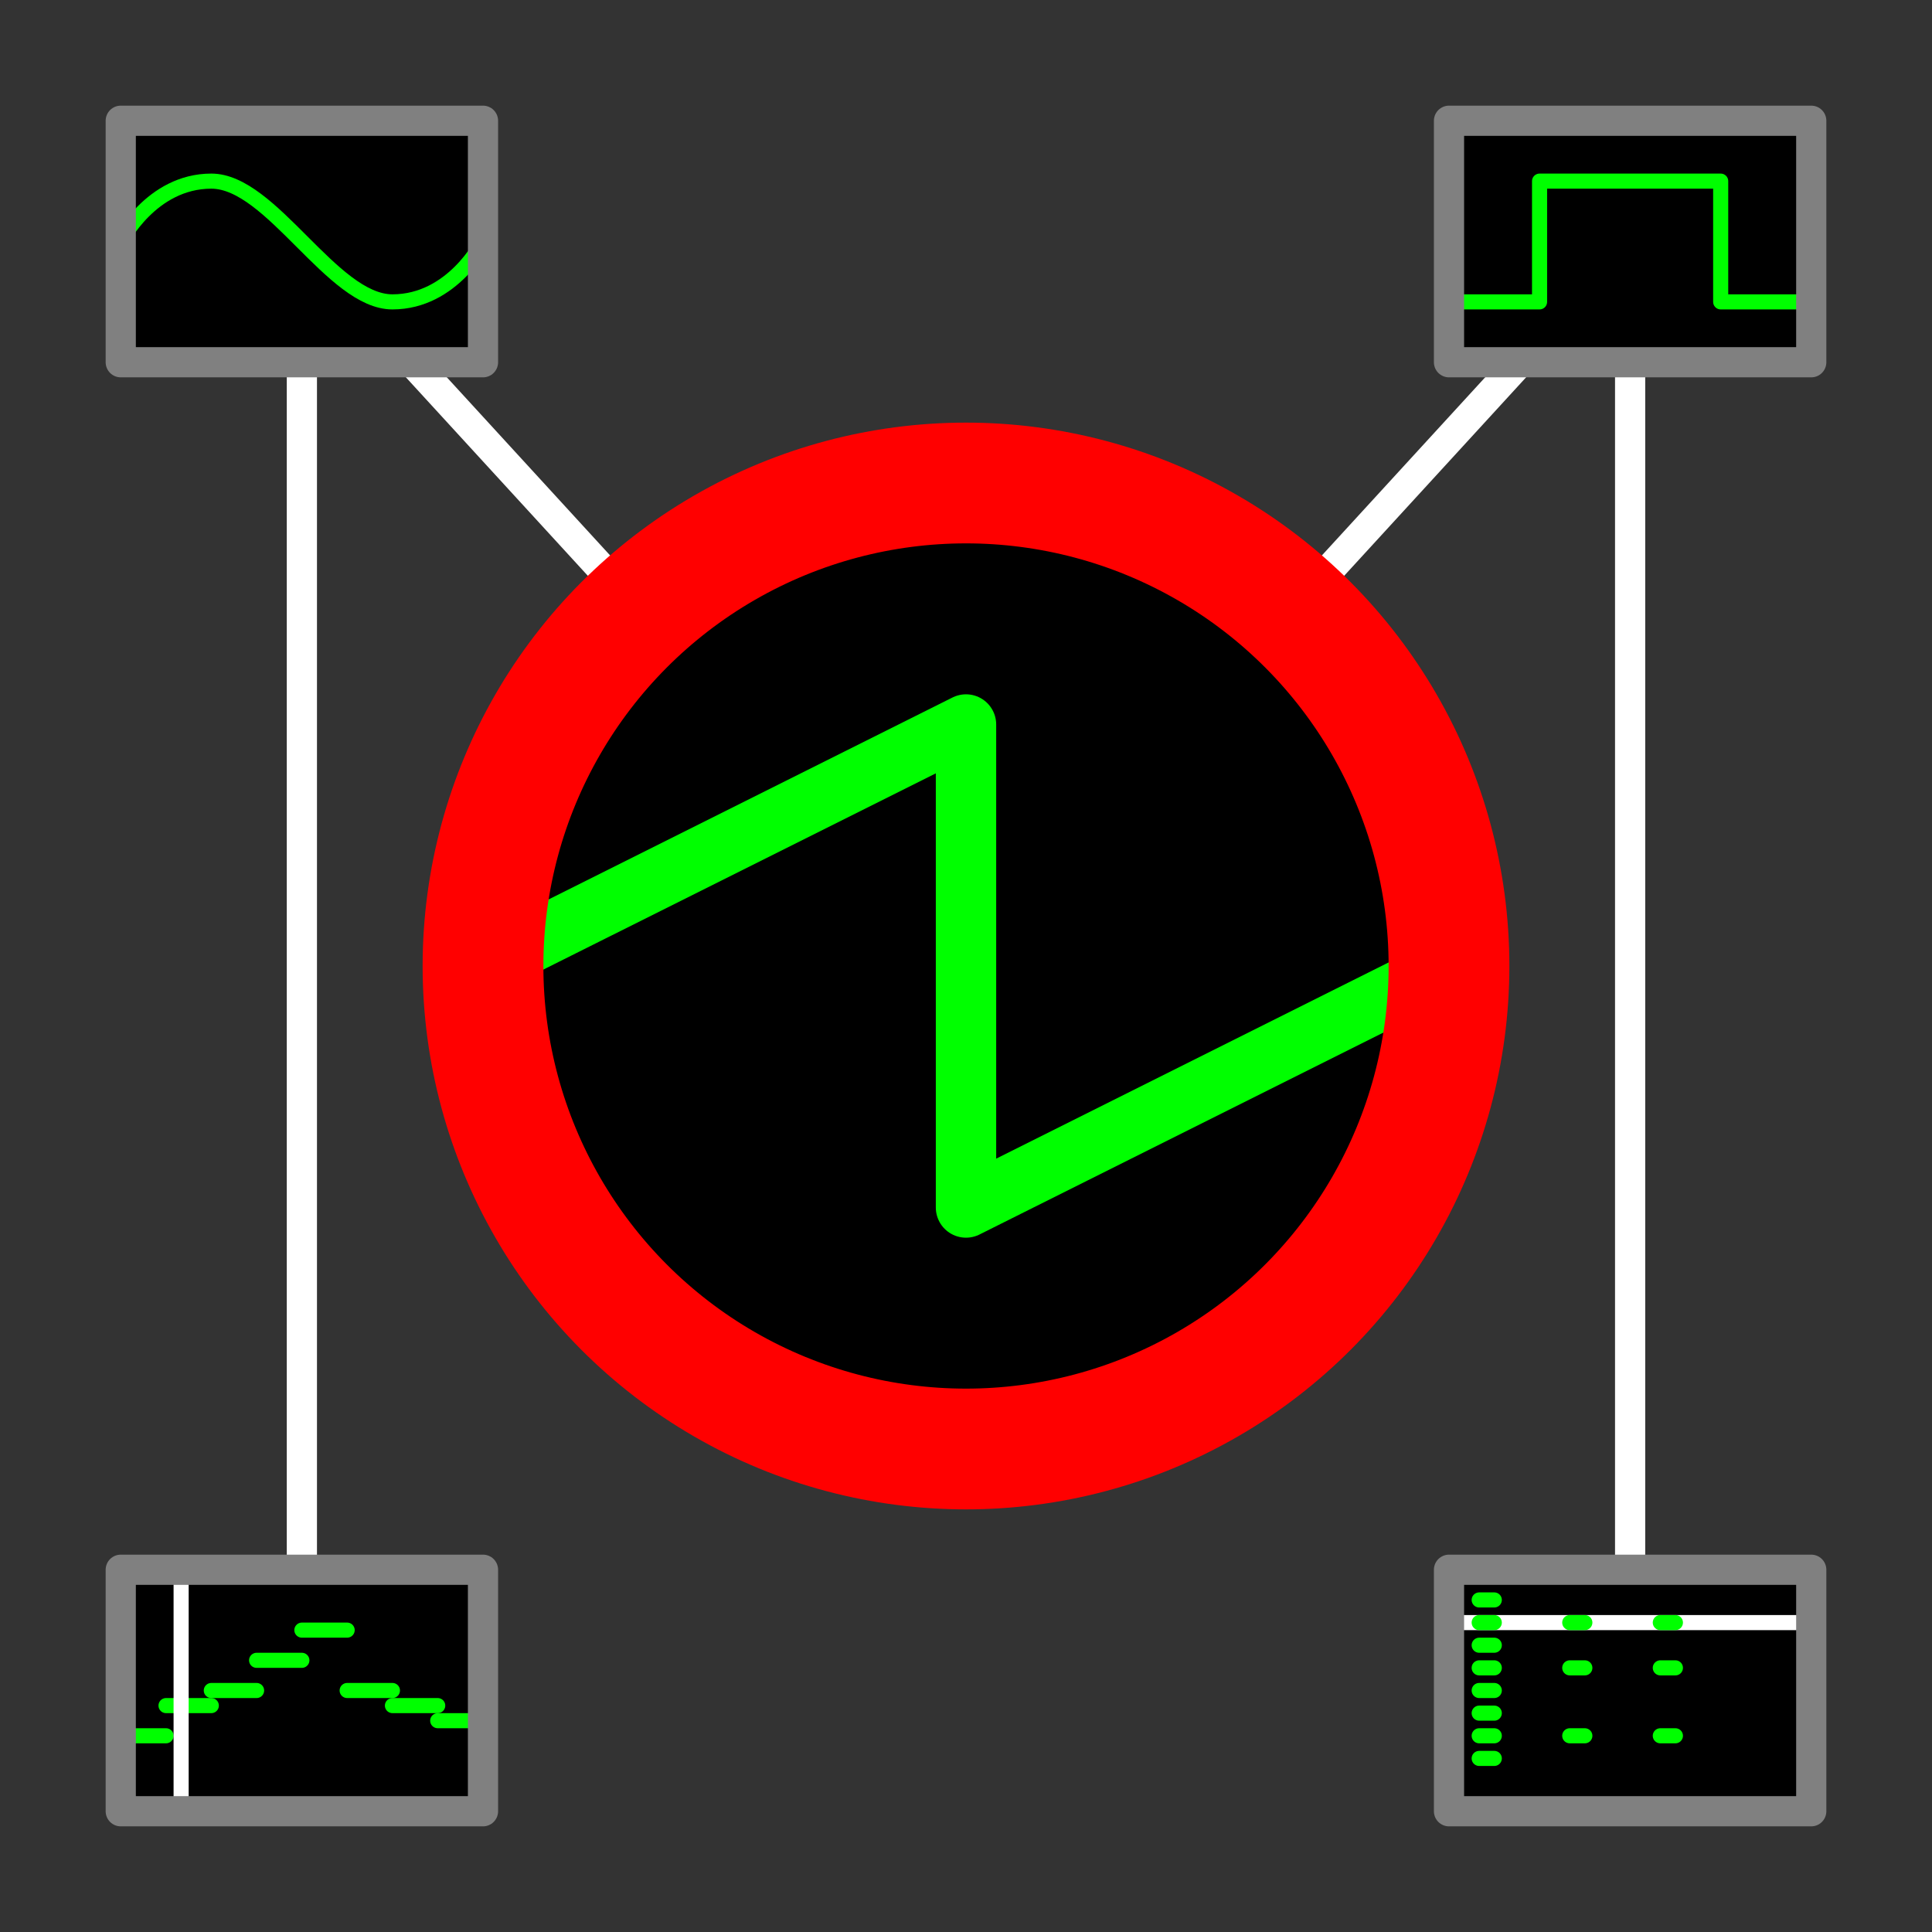 <?xml version="1.0" encoding="UTF-8" standalone="no"?>
<!-- Created with Inkscape (http://www.inkscape.org/) -->

<svg
   width="1024"
   height="1024"
   viewBox="0 0 1024 1024"
   version="1.1"
   id="svg5"
   inkscape:version="1.2.2 (b0a8486541, 2022-12-01)"
   sodipodi:docname="icon.svg"
   inkscape:export-filename="icon.png"
   inkscape:export-xdpi="96"
   inkscape:export-ydpi="96"
   xmlns:inkscape="http://www.inkscape.org/namespaces/inkscape"
   xmlns:sodipodi="http://sodipodi.sourceforge.net/DTD/sodipodi-0.dtd"
   xmlns="http://www.w3.org/2000/svg"
   xmlns:svg="http://www.w3.org/2000/svg"
   xmlns:rdf="http://www.w3.org/1999/02/22-rdf-syntax-ns#"
   xmlns:cc="http://creativecommons.org/ns#"
   xmlns:dc="http://purl.org/dc/elements/1.1/">
  <rect x="0" y="0" width="1024" height="1024" fill="#333333" stroke="none"/>
  <title
     id="title987">Modularis Core icon</title>
  <sodipodi:namedview
     id="namedview7"
     pagecolor="#505050"
     bordercolor="#ffffff"
     borderopacity="1"
     inkscape:showpageshadow="0"
     inkscape:pageopacity="0"
     inkscape:pagecheckerboard="1"
     inkscape:deskcolor="#505050"
     inkscape:document-units="px"
     showgrid="false"
     inkscape:zoom="0.1"
     inkscape:cx="512"
     inkscape:cy="512"
     inkscape:window-width="1920"
     inkscape:window-height="999"
     inkscape:window-x="0"
     inkscape:window-y="0"
     inkscape:window-maximized="1"
     inkscape:current-layer="g1137" />
  <style>
     .module_frame {
       fill: none;
       stroke: #808080;
       stroke-width: 16;
       stroke-linecap: round;
       stroke-linejoin: round
     }
     .module_visualizer {
       fill: none;
       stroke: #0F0;
       stroke-width: 8;
       stroke-linecap: round;
       stroke-linejoin: round
     }
  </style>
  <defs
     id="defs2" />
  <g
     inkscape:label="Слой 1"
     inkscape:groupmode="layer"
     id="layer1">
    <path
       style="
          fill: none;
          stroke: white;
          stroke-width: 16;
          stroke-linecap: round;
          stroke-linejoin: round"
       d="M 160 892 160 128 512 512 864 128 864 892"
       id="path3546" />
    <g
       id="g1697"
       transform="translate(512 512)">
      <circle
         style="fill: black"
         id="path302-3"
         cx="0"
         cy="0"
         r="256" />
      <path
         style="
            fill: none;
            stroke: #0F0;
            stroke-width: 32;
            stroke-linecap: round;
            stroke-linejoin: round"
         d="m -256 0 256 -128 v 256 l 256 -128"
         id="path912" />
      <circle
         style="
            fill: none;
            stroke: #F00;
            stroke-width: 64;
            stroke-linecap: round;
            stroke-linejoin: round"
         id="path302"
         cx="0"
         cy="0"
         r="256" />
    </g>
    <g
       id="g1702"
       transform="translate(160 128)">
      <rect
         style="fill: black"
         id="rect1065"
         width="192"
         height="128"
         x="-96"
         y="-64" />
      <path
         class="module_visualizer"
         d="m -96 0 c 0 0 16 -32 48 -32 32 0 64 64 96 64 32 0 48 -32 48 -32"
         id="path1329" />
      <rect
         class="module_frame"
         id="rect1065-6"
         width="192"
         height="128"
         x="-96"
         y="-64" />
    </g>
    <g
       id="g1702-3"
       transform="translate(864 128)">
      <rect
         style="fill: black"
         id="rect1065-67"
         width="192"
         height="128"
         x="-96"
         y="-64" />
      <path
         class="module_visualizer"
         d="m -96 32 h 48 v -64 h 96 v 64 h 48"
         id="path1329-9" />
      <rect
         class="module_frame"
         id="rect1065-6-3"
         width="192"
         height="128"
         x="-96"
         y="-64" />
    </g>
    <g
       id="g1702-6"
       transform="translate(160 896)">
      <rect
         style="fill: black"
         id="rect1065-2"
         width="192"
         height="128"
         x="-96"
         y="-64" />
      <g
         id="g2446"
         transform="translate(0 24)">
        <path
           class="module_visualizer"
           d="m -96 0 h 24"
           id="path2140" />
        <path
           class="module_visualizer"
           d="m -72 -16 h 24"
           id="path2140-7" />
        <path
           class="module_visualizer"
           d="m -48 -24 h 24"
           id="path2140-0" />
        <path
           class="module_visualizer"
           d="m -24 -40 h 24"
           id="path2140-9" />
        <path
           class="module_visualizer"
           d="m 0 -56 h 24"
           id="path2140-3" />
        <path
           class="module_visualizer"
           d="m 24 -24 h 24"
           id="path2140-0-6" />
        <path
           class="module_visualizer"
           d="m 48 -16 h 24"
           id="path2140-7-0" />
        <path
           class="module_visualizer"
           d="m 72 -8 h 24"
           id="path2140-6" />
      </g>
      <path
         style="
            fill: none;
            stroke: white;
            stroke-width: 8;
            stroke-linecap: round;
            stroke-linejoin: round"
         d="M -64 -64 V 64"
         id="path2497" />
      <rect
         class="module_frame"
         id="rect1065-6-2"
         width="192"
         height="128"
         x="-96"
         y="-64" />
    </g>
    <g
       id="g1702-2"
       transform="translate(864 896)">
      <rect
         style="fill: black"
         id="rect1065-61"
         width="192"
         height="128"
         x="-96"
         y="-64" />
      <path
         style="
            fill: none;
            stroke: white;
            stroke-width: 8;
            stroke-linecap: round;
            stroke-linejoin: round"
         d="M -96 -36 H 96"
         id="path3398" />
      <path
         class="module_visualizer"
         d="m -80 -48 h 8"
         id="path2797" />
      <g
         id="g3002"
         transform="translate(-80 -36)">
        <path
           class="module_visualizer"
           d="m 0 0 h 8"
           id="path2797-9" />
        <path
           class="module_visualizer"
           d="m 48 0 h 8"
           id="path2797-9-2" />
        <path
           class="module_visualizer"
           d="m 96 0 h 8"
           id="path2797-9-0" />
      </g>
      <path
         class="module_visualizer"
         d="m -80 -24 h 8"
         id="path2797-2" />
      <g
         id="g3002-3"
         transform="translate(-80 -12)">
        <path
           class="module_visualizer"
           d="m 0 0 h 8"
           id="path2797-9-7" />
        <path
           class="module_visualizer"
           d="m 48 0 h 8"
           id="path2797-9-2-5" />
        <path
           class="module_visualizer"
           d="m 96 0 h 8"
           id="path2797-9-0-9" />
      </g>
      <path
         class="module_visualizer"
         d="m -80 0 h 8"
         id="path2797-22" />
      <path
         class="module_visualizer"
         d="m -80 12 h 8"
         id="path2797-8" />
      <g
         id="g3002-9"
         transform="translate(-80 24)">
        <path
           class="module_visualizer"
           d="m 0 0 h 8"
           id="path2797-9-73" />
        <path
           class="module_visualizer"
           d="m 48 0 h 8"
           id="path2797-9-2-6" />
        <path
           class="module_visualizer"
           d="m 96 0 h 8"
           id="path2797-9-0-1" />
      </g>
      <path
         class="module_visualizer"
         d="m -80 36 h 8"
         id="path2797-29" />
      <rect
         class="module_frame"
         width="192"
         height="128"
         x="-96"
         y="-64" />
    </g>
  </g>
</svg>
